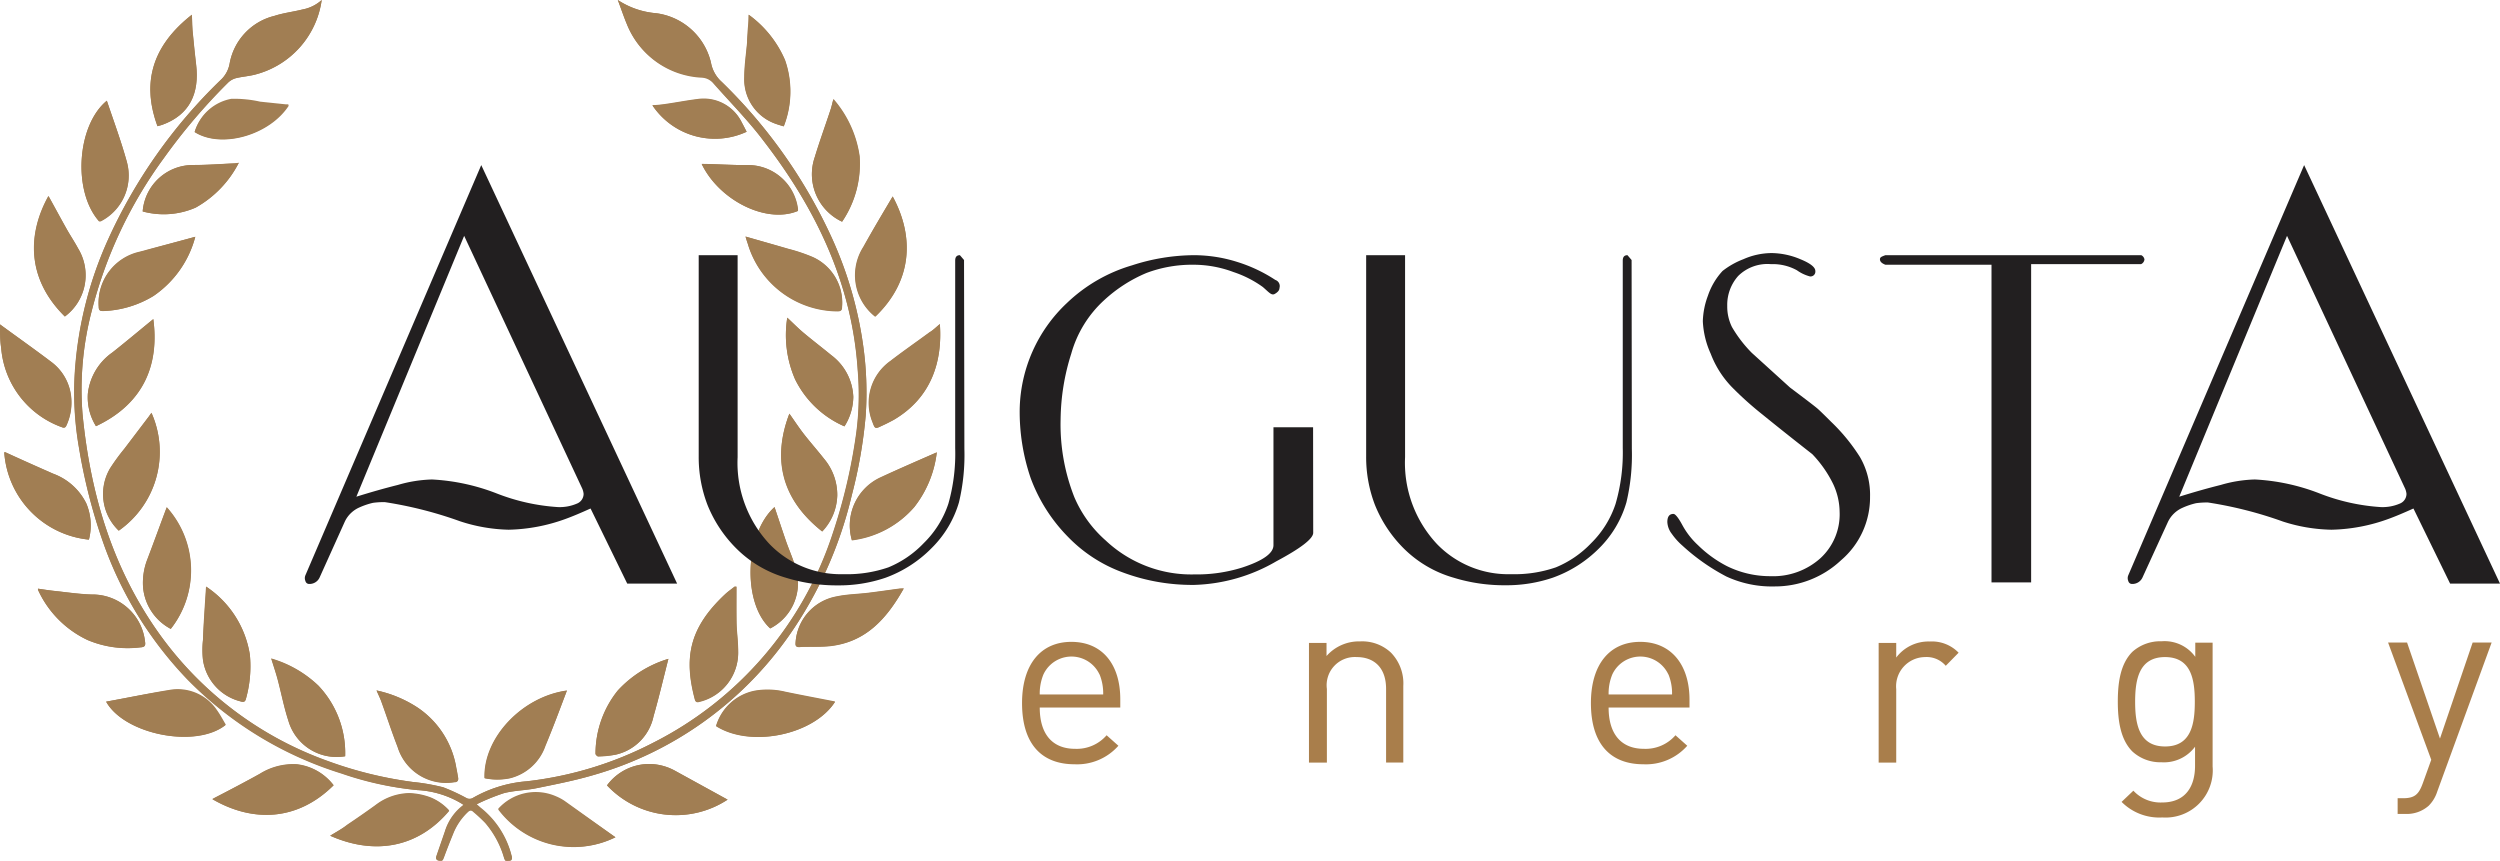 <svg id="Layer_1" data-name="Layer 1" xmlns="http://www.w3.org/2000/svg" viewBox="0 0 212 73"><title>augusta-logo</title><path d="M88.17,60c0,2.23,1.05,3.5,3,3.5a3.35,3.35,0,0,0,2.67-1.15l1,.89a4.67,4.67,0,0,1-3.72,1.57c-2.69,0-4.45-1.61-4.45-5.19,0-3.28,1.59-5.19,4.18-5.19S95,56.29,95,59.3V60Zm5.07-2.8a2.62,2.62,0,0,0-4.76,0,4.26,4.26,0,0,0-.31,1.69h5.38A4.25,4.25,0,0,0,93.24,57.18Z" style="fill:#a97e4b"/><path d="M117.54,64.66V58.42c0-1.79-1-2.7-2.5-2.7a2.39,2.39,0,0,0-2.52,2.7v6.25H111V54.52h1.49v1.11a3.67,3.67,0,0,1,2.85-1.24,3.57,3.57,0,0,1,2.61.95A3.74,3.74,0,0,1,119,58.17v6.49Z" style="fill:#a97e4b"/><path d="M136.41,60c0,2.23,1.05,3.5,3,3.5a3.35,3.35,0,0,0,2.67-1.15l1,.89a4.67,4.67,0,0,1-3.72,1.57c-2.69,0-4.45-1.61-4.45-5.19,0-3.28,1.59-5.19,4.18-5.19s4.18,1.9,4.18,4.91V60Zm5.07-2.8a2.62,2.62,0,0,0-4.76,0,4.26,4.26,0,0,0-.31,1.69h5.38A4.26,4.26,0,0,0,141.48,57.18Z" style="fill:#a97e4b"/><path d="M165,56.46a2.13,2.13,0,0,0-1.76-.74,2.48,2.48,0,0,0-2.44,2.72v6.23h-1.49V54.52h1.49v1.24a3.42,3.42,0,0,1,2.85-1.36,3.14,3.14,0,0,1,2.44.95Z" style="fill:#a97e4b"/><path d="M183.37,69.32A4.5,4.5,0,0,1,179.91,68l1-.95a3.14,3.14,0,0,0,2.44,1c2,0,2.79-1.38,2.79-3.11V63.32a3.28,3.28,0,0,1-2.85,1.32,3.51,3.51,0,0,1-2.46-.91c-1-1-1.24-2.58-1.24-4.23s.23-3.22,1.24-4.23a3.55,3.55,0,0,1,2.48-.89,3.21,3.21,0,0,1,2.85,1.32v-1.2h1.47V65A4,4,0,0,1,183.37,69.32Zm.23-13.6c-2.21,0-2.54,1.9-2.54,3.79s.33,3.79,2.54,3.79,2.52-1.9,2.52-3.79S185.81,55.72,183.59,55.72Z" style="fill:#a97e4b"/><path d="M206.68,67.12a3,3,0,0,1-.72,1.2,2.8,2.8,0,0,1-2,.7h-.64V67.69h.45c1,0,1.34-.33,1.68-1.26l.72-2-3.66-9.94h1.61l2.79,8.14,2.77-8.14h1.61Z" style="fill:#a97e4b"/><path d="M40.42,68.2a18,18,0,0,1,2.32-.94c.9-.23,1.86-.23,2.77-.42,1.61-.33,3.23-.65,4.81-1.11A30.52,30.52,0,0,0,66.89,53.93,34.57,34.57,0,0,0,72.23,42a40.55,40.55,0,0,0,1.18-6.76,28.58,28.58,0,0,0-.22-6,33,33,0,0,0-2.59-8.94A43.78,43.78,0,0,0,61.2,6.94a2.87,2.87,0,0,1-.91-1.63,5.5,5.5,0,0,0-4.66-4.19A6.9,6.9,0,0,1,52.39,0c.28.73.49,1.37.75,2a7.19,7.19,0,0,0,6.4,4.59,1.36,1.36,0,0,1,.94.47c1.43,1.62,3,3.17,4.27,4.88,4.44,5.76,7.51,12.1,8,19.49a24.73,24.73,0,0,1-.11,5.19,46.91,46.91,0,0,1-2,8.6A30.47,30.47,0,0,1,55.36,63a30.81,30.81,0,0,1-10.69,3.25,10.9,10.9,0,0,0-4.61,1.44.59.59,0,0,1-.46,0,16.24,16.24,0,0,0-2-.93A17.47,17.47,0,0,0,35,66.31a34,34,0,0,1-7.22-1.79,30,30,0,0,1-14.44-11C9.47,48,7.65,41.76,7,35.12a26.24,26.24,0,0,1,.77-8.72,37.51,37.51,0,0,1,6.13-13A50.25,50.25,0,0,1,19.32,7,1.57,1.57,0,0,1,20,6.63c.56-.14,1.16-.17,1.72-.33A7.61,7.61,0,0,0,27.28,0a3.31,3.31,0,0,1-1.63.8c-.79.2-1.6.29-2.37.54a5.09,5.09,0,0,0-3.81,4.06,2.49,2.49,0,0,1-.79,1.41A44.06,44.06,0,0,0,9.14,20.37,32.38,32.38,0,0,0,6.36,31.51,27.24,27.24,0,0,0,6.71,38a47.46,47.46,0,0,0,2,7.88,32.05,32.05,0,0,0,7.16,11.73,31.25,31.25,0,0,0,13.11,8A27.69,27.69,0,0,0,35.39,67,8.08,8.08,0,0,1,39,68.06l.34.23a4.38,4.38,0,0,0-1.61,2.26l-.69,2c-.06.18-.15.34.14.44s.37,0,.46-.25q.37-1,.78-2a5.14,5.14,0,0,1,1.27-1.88c.16-.15.29-.16.45,0a13.5,13.5,0,0,1,1,.93,7.9,7.9,0,0,1,1.61,3c.08.23.18.32.44.24s.25-.2.19-.42a7.5,7.5,0,0,0-2.64-4.07ZM13,27.06c-1.15.94-2.3,1.89-3.47,2.83a4.93,4.93,0,0,0-2.08,3.49,4.62,4.62,0,0,0,.69,2.76C12.4,34.13,13.47,30.64,13,27.06ZM10.07,45a8.15,8.15,0,0,0,2.77-10l-.22.31-2.08,2.74a17.61,17.61,0,0,0-1.21,1.66A4.29,4.29,0,0,0,10.07,45Zm52.38,4.73-.15,0c-.27.22-.56.42-.81.65-3.05,2.86-3.5,5.38-2.56,8.91.06.23.17.26.38.2a4.28,4.28,0,0,0,3.29-4.3c0-.82-.12-1.64-.14-2.46C62.43,51.74,62.45,50.76,62.45,49.77Zm8.35,9.75c-1.41-.28-2.82-.54-4.22-.83a6.4,6.4,0,0,0-2.49-.1,4.29,4.29,0,0,0-3.37,3C63.66,63.43,69,62.33,70.8,59.53ZM0,27.51c0,.67,0,1.34.1,2a7.81,7.81,0,0,0,5.15,6.72c.2.08.29,0,.37-.15a4.6,4.6,0,0,0,.42-2.18A4.24,4.24,0,0,0,4.3,30.66C2.9,29.6,1.46,28.58,0,27.51ZM75.7,16.66c-.84,1.42-1.69,2.84-2.5,4.28a4.47,4.47,0,0,0,1,5.91C77.37,23.84,77.56,20.1,75.7,16.66ZM66.94,35.08c-1.34,3.51-.89,7.07,2.79,10A4.59,4.59,0,0,0,71,42a4.76,4.76,0,0,0-1.13-3.1c-.56-.72-1.17-1.4-1.73-2.12C67.73,36.24,67.35,35.66,66.94,35.08ZM3.22,49.92c0,.05,0,.08,0,.1a8.68,8.68,0,0,0,4.21,4.25,8.74,8.74,0,0,0,4.48.62c.37,0,.44-.16.39-.48a4.49,4.49,0,0,0-4.51-4c-1,0-2-.17-2.95-.28C4.3,50.08,3.77,50,3.22,49.92ZM16.56,20.08c-1.58.43-3.15.85-4.72,1.3A4.44,4.44,0,0,0,8.37,26c0,.29.09.39.39.37A8.75,8.75,0,0,0,13,25.11,8.77,8.77,0,0,0,16.56,20.08ZM9,59.5c1.54,2.76,7.58,4,10.11,2-.25-.42-.48-.86-.77-1.26a4,4,0,0,0-4-1.69C12.57,58.8,10.78,59.18,9,59.5ZM66.76,26.94a9.41,9.41,0,0,0,.66,5.22,8.38,8.38,0,0,0,4.19,4,4.79,4.79,0,0,0,.75-2.5,4.64,4.64,0,0,0-1.86-3.53c-.79-.65-1.61-1.27-2.39-1.93C67.67,27.82,67.26,27.4,66.76,26.94ZM65.68,43c-2.53,2.29-2.74,8.12-.36,10.29a4.31,4.31,0,0,0,2.25-4.78c-.22-.92-.63-1.8-.94-2.7S66,43.94,65.68,43ZM5.5,26.84a4.36,4.36,0,0,0,1.13-5.77c-.32-.58-.69-1.13-1-1.7-.51-.91-1-1.83-1.51-2.74C2.32,19.88,2.26,23.64,5.5,26.84Zm12,22.9c-.1,1.55-.21,3.05-.29,4.56a7.79,7.79,0,0,0,0,1.64,4.27,4.27,0,0,0,3.2,3.54c.28.09.39,0,.45-.24a10.18,10.18,0,0,0,.33-3.7A8.51,8.51,0,0,0,17.47,49.74ZM61.7,67.81l-4.41-2.42a4.63,4.63,0,0,0-2.07-.6,4.45,4.45,0,0,0-3.75,1.81A8,8,0,0,0,61.7,67.81Zm9.7-49a8.71,8.71,0,0,0,1.48-5.53,9.41,9.41,0,0,0-2.22-4.84c-.09.35-.15.64-.25.92-.44,1.32-.92,2.63-1.33,4A4.44,4.44,0,0,0,71.41,18.8Zm8.3,8.67c-.3.25-.56.49-.84.7-1.11.82-2.24,1.6-3.33,2.44A4.36,4.36,0,0,0,74,35.78c.22.6.23.6.79.33.33-.16.65-.32,1-.5C79,33.73,79.93,30.64,79.7,27.48ZM76.64,49.9l-.32,0c-.89.12-1.78.25-2.67.36s-1.83.12-2.71.31a4.24,4.24,0,0,0-3.47,3.91c0,.24,0,.38.31.37.87,0,1.75,0,2.62-.08C73.43,54.45,75.2,52.46,76.64,49.9ZM28.29,66.59a4.58,4.58,0,0,0-3.12-1.79,5.37,5.37,0,0,0-3.14.81c-1.24.7-2.5,1.36-3.76,2l-.26.14C21.49,69.8,25.25,69.59,28.29,66.59ZM7.54,45.76a4.8,4.8,0,0,0-.22-3.06,5.07,5.07,0,0,0-2.8-2.52C3.17,39.58,1.82,39,.46,38.36a.32.32,0,0,0-.1,0A8,8,0,0,0,7.54,45.76ZM9.06,8.54c-2.54,2.08-2.92,7.67-.66,10.24a.67.67,0,0,0,.14,0,4.35,4.35,0,0,0,2.2-5.09C10.26,11.92,9.63,10.23,9.06,8.54ZM79.44,38.36c-1.61.71-3.2,1.39-4.77,2.11a4.48,4.48,0,0,0-2.43,5.32A8.33,8.33,0,0,0,77.53,43,9.26,9.26,0,0,0,79.44,38.36ZM29.27,64.13a8.29,8.29,0,0,0-2.28-6,9.69,9.69,0,0,0-4-2.3c.2.65.39,1.2.54,1.76.31,1.16.54,2.36.91,3.5A4.26,4.26,0,0,0,29.27,64.13ZM63.22,20.06c.06.2.12.41.19.62A8,8,0,0,0,71,26.41c.29,0,.41-.07.41-.37a4.24,4.24,0,0,0-2.49-4.25,14.47,14.47,0,0,0-2.05-.69C65.66,20.75,64.45,20.41,63.22,20.06ZM14.48,53.33A8,8,0,0,0,14.14,43c-.54,1.45-1.08,2.93-1.64,4.4a5.46,5.46,0,0,0-.37,2.34A4.43,4.43,0,0,0,14.48,53.33Zm42.2,2.54a9.57,9.57,0,0,0-4.29,2.71,8.53,8.53,0,0,0-1.89,5.36c0,.07.16.23.23.22A8.39,8.39,0,0,0,52.18,64a4.22,4.22,0,0,0,3.24-3.28C55.88,59.14,56.26,57.51,56.68,55.87ZM28,70.87c3.81,1.69,7.48,1,10.09-2.15a4.35,4.35,0,0,0-1.61-1.12,5.66,5.66,0,0,0-1.78-.35,4.84,4.84,0,0,0-2.84,1c-.8.58-1.61,1.14-2.43,1.69C29,70.29,28.51,70.56,28,70.87ZM52.19,71,47.9,68a4.07,4.07,0,0,0-.76-.41,4.28,4.28,0,0,0-4.89,1.06A8,8,0,0,0,52.19,71ZM31.93,58.55c.16.36.31.66.42,1,.46,1.26.87,2.54,1.36,3.79a4.31,4.31,0,0,0,4.82,3c.25,0,.36-.13.31-.39s-.09-.54-.15-.81A7.65,7.65,0,0,0,35.41,60,10.26,10.26,0,0,0,31.93,58.55Zm16.15,0c-3.82.53-7.11,4-7,7.43a5.23,5.23,0,0,0,2.15,0,4.27,4.27,0,0,0,3-2.75C46.9,61.71,47.48,60.13,48.07,58.57ZM16.27,1.25c-3.67,2.87-4.14,6.13-2.92,9.45l.35-.1c2.43-.85,3.2-2.75,2.93-5.08-.1-.85-.19-1.71-.27-2.56C16.32,2.41,16.31,1.85,16.27,1.25Zm47.22,0c0,.19,0,.31,0,.43,0,.63-.07,1.27-.12,1.9-.08,1-.22,2-.24,2.94a4,4,0,0,0,2.74,4c.19.07.39.12.6.19a8.08,8.08,0,0,0,.11-5.61A9.22,9.22,0,0,0,63.49,1.25ZM12.1,17.93a6.77,6.77,0,0,0,4.49-.33,9.07,9.07,0,0,0,3.66-3.8,3.47,3.47,0,0,1-.37.05c-1.16.05-2.32.14-3.48.14A4.27,4.27,0,0,0,12.1,17.93Zm47.41-4C61,17,65,19,67.67,17.89a1.8,1.8,0,0,0,0-.21A4.26,4.26,0,0,0,63.31,14C62,14,60.77,13.93,59.51,13.9Zm-43-2.72c2.27,1.43,6.38.26,8-2.28l-.21,0-2.2-.23a10.08,10.08,0,0,0-2.45-.24A4,4,0,0,0,16.51,11.18Zm46.81,0c-.15-.29-.27-.58-.43-.84a3.59,3.59,0,0,0-3.71-1.94c-.89.11-1.77.28-2.66.41-.38.06-.77.07-1.19.11A6.38,6.38,0,0,0,63.32,11.17Z" style="fill:#a17e53"/><path d="M40.42,68.2l.32.27a7.5,7.5,0,0,1,2.64,4.07c.07.22.06.34-.19.42s-.36,0-.44-.24a7.9,7.9,0,0,0-1.61-3,13.5,13.5,0,0,0-1-.93c-.16-.14-.29-.12-.45,0a5.14,5.14,0,0,0-1.27,1.88q-.41,1-.78,2c-.09.24-.18.35-.46.25s-.2-.26-.14-.44l.69-2a4.38,4.38,0,0,1,1.61-2.26L39,68.06A8.08,8.08,0,0,0,35.39,67,27.69,27.69,0,0,1,29,65.58a31.25,31.25,0,0,1-13.11-8A32.05,32.05,0,0,1,8.69,45.84a47.46,47.46,0,0,1-2-7.88,27.24,27.24,0,0,1-.35-6.45A32.38,32.38,0,0,1,9.14,20.37,44.06,44.06,0,0,1,18.68,6.82a2.49,2.49,0,0,0,.79-1.41,5.09,5.09,0,0,1,3.81-4.06c.77-.25,1.58-.34,2.37-.54A3.31,3.31,0,0,0,27.28,0,7.61,7.61,0,0,1,21.72,6.3c-.56.16-1.16.19-1.72.33a1.57,1.57,0,0,0-.68.41A50.25,50.25,0,0,0,13.9,13.4a37.51,37.51,0,0,0-6.13,13A26.24,26.24,0,0,0,7,35.12C7.65,41.76,9.47,48,13.38,53.56a30,30,0,0,0,14.44,11A34,34,0,0,0,35,66.31a17.47,17.47,0,0,1,2.57.46,16.24,16.24,0,0,1,2,.93.59.59,0,0,0,.46,0,10.9,10.9,0,0,1,4.61-1.44A30.81,30.81,0,0,0,55.36,63,30.47,30.47,0,0,0,70.62,45.2a46.91,46.91,0,0,0,2-8.6,24.73,24.73,0,0,0,.11-5.19c-.48-7.39-3.55-13.73-8-19.49C63.43,10.21,61.91,8.67,60.48,7a1.36,1.36,0,0,0-.94-.47A7.19,7.19,0,0,1,53.14,2c-.26-.62-.47-1.25-.75-2a6.9,6.9,0,0,0,3.24,1.12,5.5,5.5,0,0,1,4.66,4.19,2.87,2.87,0,0,0,.91,1.63,43.78,43.78,0,0,1,9.4,13.38,33,33,0,0,1,2.59,8.94,28.58,28.58,0,0,1,.22,6A40.55,40.55,0,0,1,72.23,42a34.57,34.57,0,0,1-5.33,11.91A30.52,30.52,0,0,1,50.32,65.72c-1.57.47-3.2.78-4.81,1.11-.91.19-1.87.19-2.77.42A18,18,0,0,0,40.42,68.2Z" style="fill:#a17e53"/><path d="M13,27.06c.49,3.58-.58,7.07-4.86,9.08a4.62,4.62,0,0,1-.69-2.76,4.93,4.93,0,0,1,2.08-3.49C10.69,29,11.84,28,13,27.06Z" style="fill:#a17e53"/><path d="M10.07,45a4.29,4.29,0,0,1-.73-5.27,17.61,17.61,0,0,1,1.21-1.66l2.08-2.74.22-.31A8.15,8.15,0,0,1,10.07,45Z" style="fill:#a17e53"/><path d="M62.45,49.77c0,1,0,2,0,3,0,.82.14,1.64.14,2.46a4.28,4.28,0,0,1-3.29,4.3c-.21.06-.32,0-.38-.2-.94-3.53-.5-6.05,2.56-8.91.25-.24.54-.44.81-.65Z" style="fill:#a17e53"/><path d="M70.8,59.53c-1.83,2.8-7.14,3.91-10.07,2.06a4.29,4.29,0,0,1,3.37-3,6.4,6.4,0,0,1,2.49.1C68,59,69.39,59.25,70.8,59.53Z" style="fill:#a17e53"/><path d="M0,27.51c1.46,1.07,2.9,2.08,4.3,3.14a4.24,4.24,0,0,1,1.76,3.25,4.6,4.6,0,0,1-.42,2.18c-.08.19-.18.23-.37.15A7.81,7.81,0,0,1,.1,29.51C0,28.85,0,28.18,0,27.51Z" style="fill:#a17e53"/><path d="M75.7,16.66c1.86,3.43,1.67,7.18-1.46,10.19a4.47,4.47,0,0,1-1-5.91C74,19.5,74.86,18.09,75.7,16.66Z" style="fill:#a17e53"/><path d="M66.94,35.08c.41.58.79,1.16,1.22,1.71.56.72,1.16,1.4,1.73,2.12A4.76,4.76,0,0,1,71,42a4.59,4.59,0,0,1-1.29,3.05C66,42.15,65.59,38.59,66.94,35.08Z" style="fill:#a17e53"/><path d="M3.22,49.92c.54.08,1.08.17,1.62.22,1,.11,2,.23,2.95.28a4.49,4.49,0,0,1,4.51,4c.05.32,0,.44-.39.48a8.74,8.74,0,0,1-4.48-.62A8.68,8.68,0,0,1,3.22,50S3.22,50,3.22,49.92Z" style="fill:#a17e53"/><path d="M16.56,20.08a8.77,8.77,0,0,1-3.52,5,8.75,8.75,0,0,1-4.28,1.3c-.3,0-.39-.08-.39-.37a4.44,4.44,0,0,1,3.47-4.67C13.41,20.92,15,20.51,16.56,20.08Z" style="fill:#a17e53"/><path d="M9,59.5c1.78-.32,3.57-.7,5.38-1a4,4,0,0,1,4,1.69c.29.4.52.84.77,1.26C16.58,63.51,10.53,62.27,9,59.5Z" style="fill:#a17e53"/><path d="M66.76,26.94c.49.46.9.88,1.35,1.25.79.66,1.6,1.28,2.39,1.93a4.64,4.64,0,0,1,1.86,3.53,4.79,4.79,0,0,1-.75,2.5,8.38,8.38,0,0,1-4.19-4A9.41,9.41,0,0,1,66.76,26.94Z" style="fill:#a17e53"/><path d="M65.68,43c.31.93.62,1.87.94,2.81s.73,1.78.94,2.7a4.31,4.31,0,0,1-2.25,4.78C62.93,51.12,63.14,45.29,65.68,43Z" style="fill:#a17e53"/><path d="M5.5,26.84c-3.25-3.2-3.19-7-1.4-10.22.5.91,1,1.83,1.51,2.74.33.58.7,1.12,1,1.7A4.36,4.36,0,0,1,5.5,26.84Z" style="fill:#a17e53"/><path d="M17.47,49.74a8.51,8.51,0,0,1,3.72,5.8,10.18,10.18,0,0,1-.33,3.7c-.06.26-.17.33-.45.24a4.27,4.27,0,0,1-3.2-3.54,7.79,7.79,0,0,1,0-1.64C17.26,52.79,17.37,51.29,17.47,49.74Z" style="fill:#a17e53"/><path d="M61.7,67.81A8,8,0,0,1,51.48,66.6a4.45,4.45,0,0,1,3.75-1.81,4.63,4.63,0,0,1,2.07.6Z" style="fill:#a17e53"/><path d="M71.41,18.8a4.44,4.44,0,0,1-2.31-5.49c.41-1.33.89-2.64,1.33-4,.09-.28.15-.57.25-.92a9.41,9.41,0,0,1,2.22,4.84A8.71,8.71,0,0,1,71.41,18.8Z" style="fill:#a17e53"/><path d="M79.7,27.48c.23,3.16-.72,6.25-3.94,8.13-.31.18-.64.35-1,.5-.56.27-.57.27-.79-.33a4.36,4.36,0,0,1,1.52-5.17c1.09-.84,2.22-1.62,3.33-2.44C79.15,28,79.4,27.73,79.7,27.48Z" style="fill:#a17e53"/><path d="M76.64,49.9c-1.44,2.56-3.21,4.55-6.25,4.9-.86.1-1.75,0-2.62.08-.29,0-.34-.14-.31-.37a4.24,4.24,0,0,1,3.47-3.91c.89-.19,1.81-.2,2.71-.31s1.78-.24,2.67-.36Z" style="fill:#a17e53"/><path d="M28.29,66.59c-3,3-6.8,3.2-10.28,1.19l.26-.14c1.25-.67,2.52-1.33,3.76-2a5.37,5.37,0,0,1,3.14-.81A4.58,4.58,0,0,1,28.29,66.59Z" style="fill:#a17e53"/><path d="M7.54,45.76A8,8,0,0,1,.36,38.35a.32.32,0,0,1,.1,0c1.35.61,2.7,1.23,4.06,1.82a5.07,5.07,0,0,1,2.8,2.52A4.8,4.8,0,0,1,7.54,45.76Z" style="fill:#a17e53"/><path d="M9.06,8.54c.56,1.69,1.19,3.38,1.68,5.11a4.35,4.35,0,0,1-2.2,5.09.67.67,0,0,1-.14,0C6.14,16.21,6.53,10.62,9.06,8.54Z" style="fill:#a17e53"/><path d="M79.44,38.36A9.26,9.26,0,0,1,77.53,43a8.33,8.33,0,0,1-5.29,2.83,4.48,4.48,0,0,1,2.43-5.32C76.24,39.75,77.83,39.07,79.44,38.36Z" style="fill:#a17e53"/><path d="M29.27,64.13a4.26,4.26,0,0,1-4.8-3c-.38-1.14-.6-2.33-.91-3.5-.15-.56-.34-1.11-.54-1.76a9.69,9.69,0,0,1,4,2.3A8.29,8.29,0,0,1,29.27,64.13Z" style="fill:#a17e53"/><path d="M63.22,20.06c1.23.36,2.44.7,3.64,1.06a14.47,14.47,0,0,1,2.05.69A4.24,4.24,0,0,1,71.4,26c0,.3-.12.39-.41.37a8,8,0,0,1-7.58-5.74C63.34,20.47,63.28,20.25,63.22,20.06Z" style="fill:#a17e53"/><path d="M14.48,53.33a4.43,4.43,0,0,1-2.35-3.54,5.46,5.46,0,0,1,.37-2.34c.56-1.47,1.1-3,1.64-4.4A8,8,0,0,1,14.48,53.33Z" style="fill:#a17e53"/><path d="M56.68,55.87c-.42,1.64-.8,3.27-1.26,4.88A4.22,4.22,0,0,1,52.18,64a8.39,8.39,0,0,1-1.45.12c-.08,0-.24-.15-.23-.22a8.53,8.53,0,0,1,1.89-5.36A9.57,9.57,0,0,1,56.68,55.87Z" style="fill:#a17e53"/><path d="M28,70.87c.5-.31,1-.58,1.43-.88.82-.55,1.63-1.11,2.43-1.69a4.84,4.84,0,0,1,2.84-1,5.66,5.66,0,0,1,1.78.35,4.35,4.35,0,0,1,1.61,1.12C35.49,71.85,31.82,72.56,28,70.87Z" style="fill:#a17e53"/><path d="M52.19,71a8,8,0,0,1-9.94-2.42,4.28,4.28,0,0,1,4.89-1.06,4.07,4.07,0,0,1,.76.41Z" style="fill:#a17e53"/><path d="M31.93,58.55A10.26,10.26,0,0,1,35.41,60a7.65,7.65,0,0,1,3.29,5.11c.06.27.1.54.15.81s-.06.37-.31.39a4.31,4.31,0,0,1-4.82-3c-.49-1.25-.9-2.53-1.36-3.79C32.23,59.2,32.08,58.9,31.93,58.55Z" style="fill:#a17e53"/><path d="M48.07,58.57c-.6,1.56-1.17,3.13-1.81,4.68a4.27,4.27,0,0,1-3,2.75,5.23,5.23,0,0,1-2.15,0C41,62.59,44.26,59.1,48.07,58.57Z" style="fill:#a17e53"/><path d="M16.27,1.25c0,.6,0,1.16.1,1.71.08.85.17,1.71.27,2.56.27,2.33-.5,4.23-2.93,5.08l-.35.1C12.13,7.38,12.61,4.12,16.27,1.25Z" style="fill:#a17e53"/><path d="M63.49,1.25a9.22,9.22,0,0,1,3.07,3.86,8.08,8.08,0,0,1-.11,5.61c-.21-.07-.41-.12-.6-.19a4,4,0,0,1-2.74-4c0-1,.16-2,.24-2.94,0-.63.08-1.27.12-1.9C63.48,1.56,63.48,1.44,63.49,1.25Z" style="fill:#a17e53"/><path d="M12.1,17.93A4.27,4.27,0,0,1,16.4,14c1.16,0,2.32-.09,3.48-.14a3.48,3.48,0,0,0,.37-.05,9.07,9.07,0,0,1-3.66,3.8A6.77,6.77,0,0,1,12.1,17.93Z" style="fill:#a17e53"/><path d="M59.51,13.9c1.26,0,2.53.11,3.8.1a4.26,4.26,0,0,1,4.33,3.68,1.8,1.8,0,0,1,0,.21C65,19,61,17,59.51,13.9Z" style="fill:#a17e53"/><path d="M16.51,11.18a4,4,0,0,1,3.1-2.8,10.08,10.08,0,0,1,2.45.24l2.2.23.21,0C22.89,11.44,18.78,12.62,16.51,11.18Z" style="fill:#a17e53"/><path d="M63.32,11.17a6.38,6.38,0,0,1-8-2.26c.41,0,.8-.05,1.19-.11.89-.13,1.77-.3,2.66-.41a3.59,3.59,0,0,1,3.71,1.94C63,10.59,63.17,10.87,63.32,11.17Z" style="fill:#a17e53"/><path d="M57.42,49.49l-4.23,0-3.11-6.37q-1.28.58-2.08.87a14.93,14.93,0,0,1-4.87.93A14.15,14.15,0,0,1,39,44.2a33.93,33.93,0,0,0-6.37-1.62,6.87,6.87,0,0,0-1,.06,6.17,6.17,0,0,0-1.13.38,2.47,2.47,0,0,0-1.25,1.19L27.09,49a.94.94,0,0,1-.87.52.32.32,0,0,1-.32-.25.62.62,0,0,1,0-.49L40.81,14Zm-7.93-7.61a1.48,1.48,0,0,0-.15-.52L39.36,20,30.22,42.12q1.85-.58,3.53-1a11.14,11.14,0,0,1,2.89-.46,17.58,17.58,0,0,1,5.47,1.18A17.26,17.26,0,0,0,47.29,43a3.68,3.68,0,0,0,1.62-.29A.89.89,0,0,0,49.49,41.88Z" style="fill:#221f20"/><path d="M81.78,38.07a17.32,17.32,0,0,1-.46,4.53A9,9,0,0,1,79,46.48,10.52,10.52,0,0,1,75.07,49a12.18,12.18,0,0,1-4,.64,14.62,14.62,0,0,1-4.4-.64,9.84,9.84,0,0,1-4.25-2.51A11,11,0,0,1,60,42.83a11.3,11.3,0,0,1-.75-4.13V21.64h3.3V38.77a10.08,10.08,0,0,0,2.72,7.38,8.39,8.39,0,0,0,6.25,2.54,10.76,10.76,0,0,0,3.82-.58,8.73,8.73,0,0,0,3-2.06,8.35,8.35,0,0,0,2.08-3.33A15.54,15.54,0,0,0,81,38V22.1c0-.31.13-.46.4-.46l.35.41Z" style="fill:#221f20"/><path d="M111.36,45.18q0,.75-3.13,2.42a14.61,14.61,0,0,1-6.94,2,16.84,16.84,0,0,1-6.08-1.06,12.34,12.34,0,0,1-4.63-3,14,14,0,0,1-3.18-5,17.44,17.44,0,0,1-.93-5.84,12.68,12.68,0,0,1,4-9A13.47,13.47,0,0,1,96,22.5a17.22,17.22,0,0,1,5.21-.86,12.23,12.23,0,0,1,3.7.57,12.79,12.79,0,0,1,3.24,1.53.55.55,0,0,1,.35.68c0,.19-.14.36-.41.51s-.5-.16-1-.59a9.19,9.19,0,0,0-2.49-1.27,9.65,9.65,0,0,0-3.36-.62,11,11,0,0,0-4,.69,12.25,12.25,0,0,0-3.59,2.3A9.67,9.67,0,0,0,90.84,30a18.92,18.92,0,0,0-.9,5.53,16.81,16.81,0,0,0,1.16,6.62,10.24,10.24,0,0,0,2.66,3.68,10.58,10.58,0,0,0,7.52,2.88,12.87,12.87,0,0,0,4.05-.58q2.66-.87,2.66-1.9v-10h3.36Z" style="fill:#221f20"/><path d="M138.38,38.07a17.32,17.32,0,0,1-.46,4.53,9,9,0,0,1-2.31,3.89,10.52,10.52,0,0,1-3.94,2.5,12.18,12.18,0,0,1-4,.64,14.62,14.62,0,0,1-4.4-.64A9.84,9.84,0,0,1,119,46.47a11,11,0,0,1-2.4-3.64,11.3,11.3,0,0,1-.75-4.13V21.64h3.3V38.77a10.08,10.08,0,0,0,2.72,7.38,8.39,8.39,0,0,0,6.25,2.54,10.76,10.76,0,0,0,3.82-.58,8.73,8.73,0,0,0,3-2.06A8.35,8.35,0,0,0,137,42.73a15.54,15.54,0,0,0,.61-4.75V22.1c0-.31.13-.46.4-.46l.35.41Z" style="fill:#221f20"/><path d="M158.58,42.12a7,7,0,0,1-2.46,5.39,8.18,8.18,0,0,1-5.64,2.22,9.19,9.19,0,0,1-4.08-.84,17.37,17.37,0,0,1-3.73-2.62,5.51,5.51,0,0,1-.9-1,1.77,1.77,0,0,1-.38-1q0-.69.52-.69c.15,0,.41.31.75.94A6.58,6.58,0,0,0,144,46.24,10.05,10.05,0,0,0,146.43,48a8.26,8.26,0,0,0,3.7.86,6,6,0,0,0,4.25-1.53A5.06,5.06,0,0,0,156,43.4a5.69,5.69,0,0,0-.55-2.36,9.94,9.94,0,0,0-1.77-2.53q-2.43-1.9-4.2-3.34a28.47,28.47,0,0,1-2.63-2.36A8.29,8.29,0,0,1,145.07,30a7.46,7.46,0,0,1-.67-2.76,6.68,6.68,0,0,1,.43-2.16,5.85,5.85,0,0,1,1.24-2.1,6.77,6.77,0,0,1,1.77-1,6,6,0,0,1,2.4-.52,6.44,6.44,0,0,1,2.43.52q1.27.52,1.27,1a.41.41,0,0,1-.46.46,3.37,3.37,0,0,1-1.1-.52,4.23,4.23,0,0,0-2.2-.52,3.53,3.53,0,0,0-2.78,1,3.68,3.68,0,0,0-.93,2.54,3.92,3.92,0,0,0,.4,1.79,10.86,10.86,0,0,0,1.68,2.19l3.24,2.94q2.08,1.56,2.37,1.82t1.1,1.07a15.83,15.83,0,0,1,2.46,3A6.38,6.38,0,0,1,158.58,42.12Z" style="fill:#221f20"/><path d="M181.85,22a.49.49,0,0,1-.29.4h-9.32V49.39h-3.36V22.45h-9c-.31-.12-.46-.27-.46-.46s.15-.23.46-.35h21.7A.49.49,0,0,1,181.85,22Z" style="fill:#221f20"/><path d="M212,49.49l-4.23,0-3.11-6.37q-1.28.58-2.08.87a14.93,14.93,0,0,1-4.87.93,14.15,14.15,0,0,1-4.11-.69,33.93,33.93,0,0,0-6.37-1.62,6.86,6.86,0,0,0-1,.06,6.15,6.15,0,0,0-1.13.38,2.47,2.47,0,0,0-1.25,1.19L181.67,49a.94.94,0,0,1-.87.52.32.32,0,0,1-.32-.25.62.62,0,0,1,0-.49L195.39,14Zm-7.93-7.61a1.48,1.48,0,0,0-.15-.52L193.94,20,184.8,42.12q1.85-.58,3.53-1a11.14,11.14,0,0,1,2.89-.46,17.58,17.58,0,0,1,5.47,1.18A17.26,17.26,0,0,0,201.87,43a3.68,3.68,0,0,0,1.62-.29A.89.89,0,0,0,204.07,41.88Z" style="fill:#221f20"/></svg>